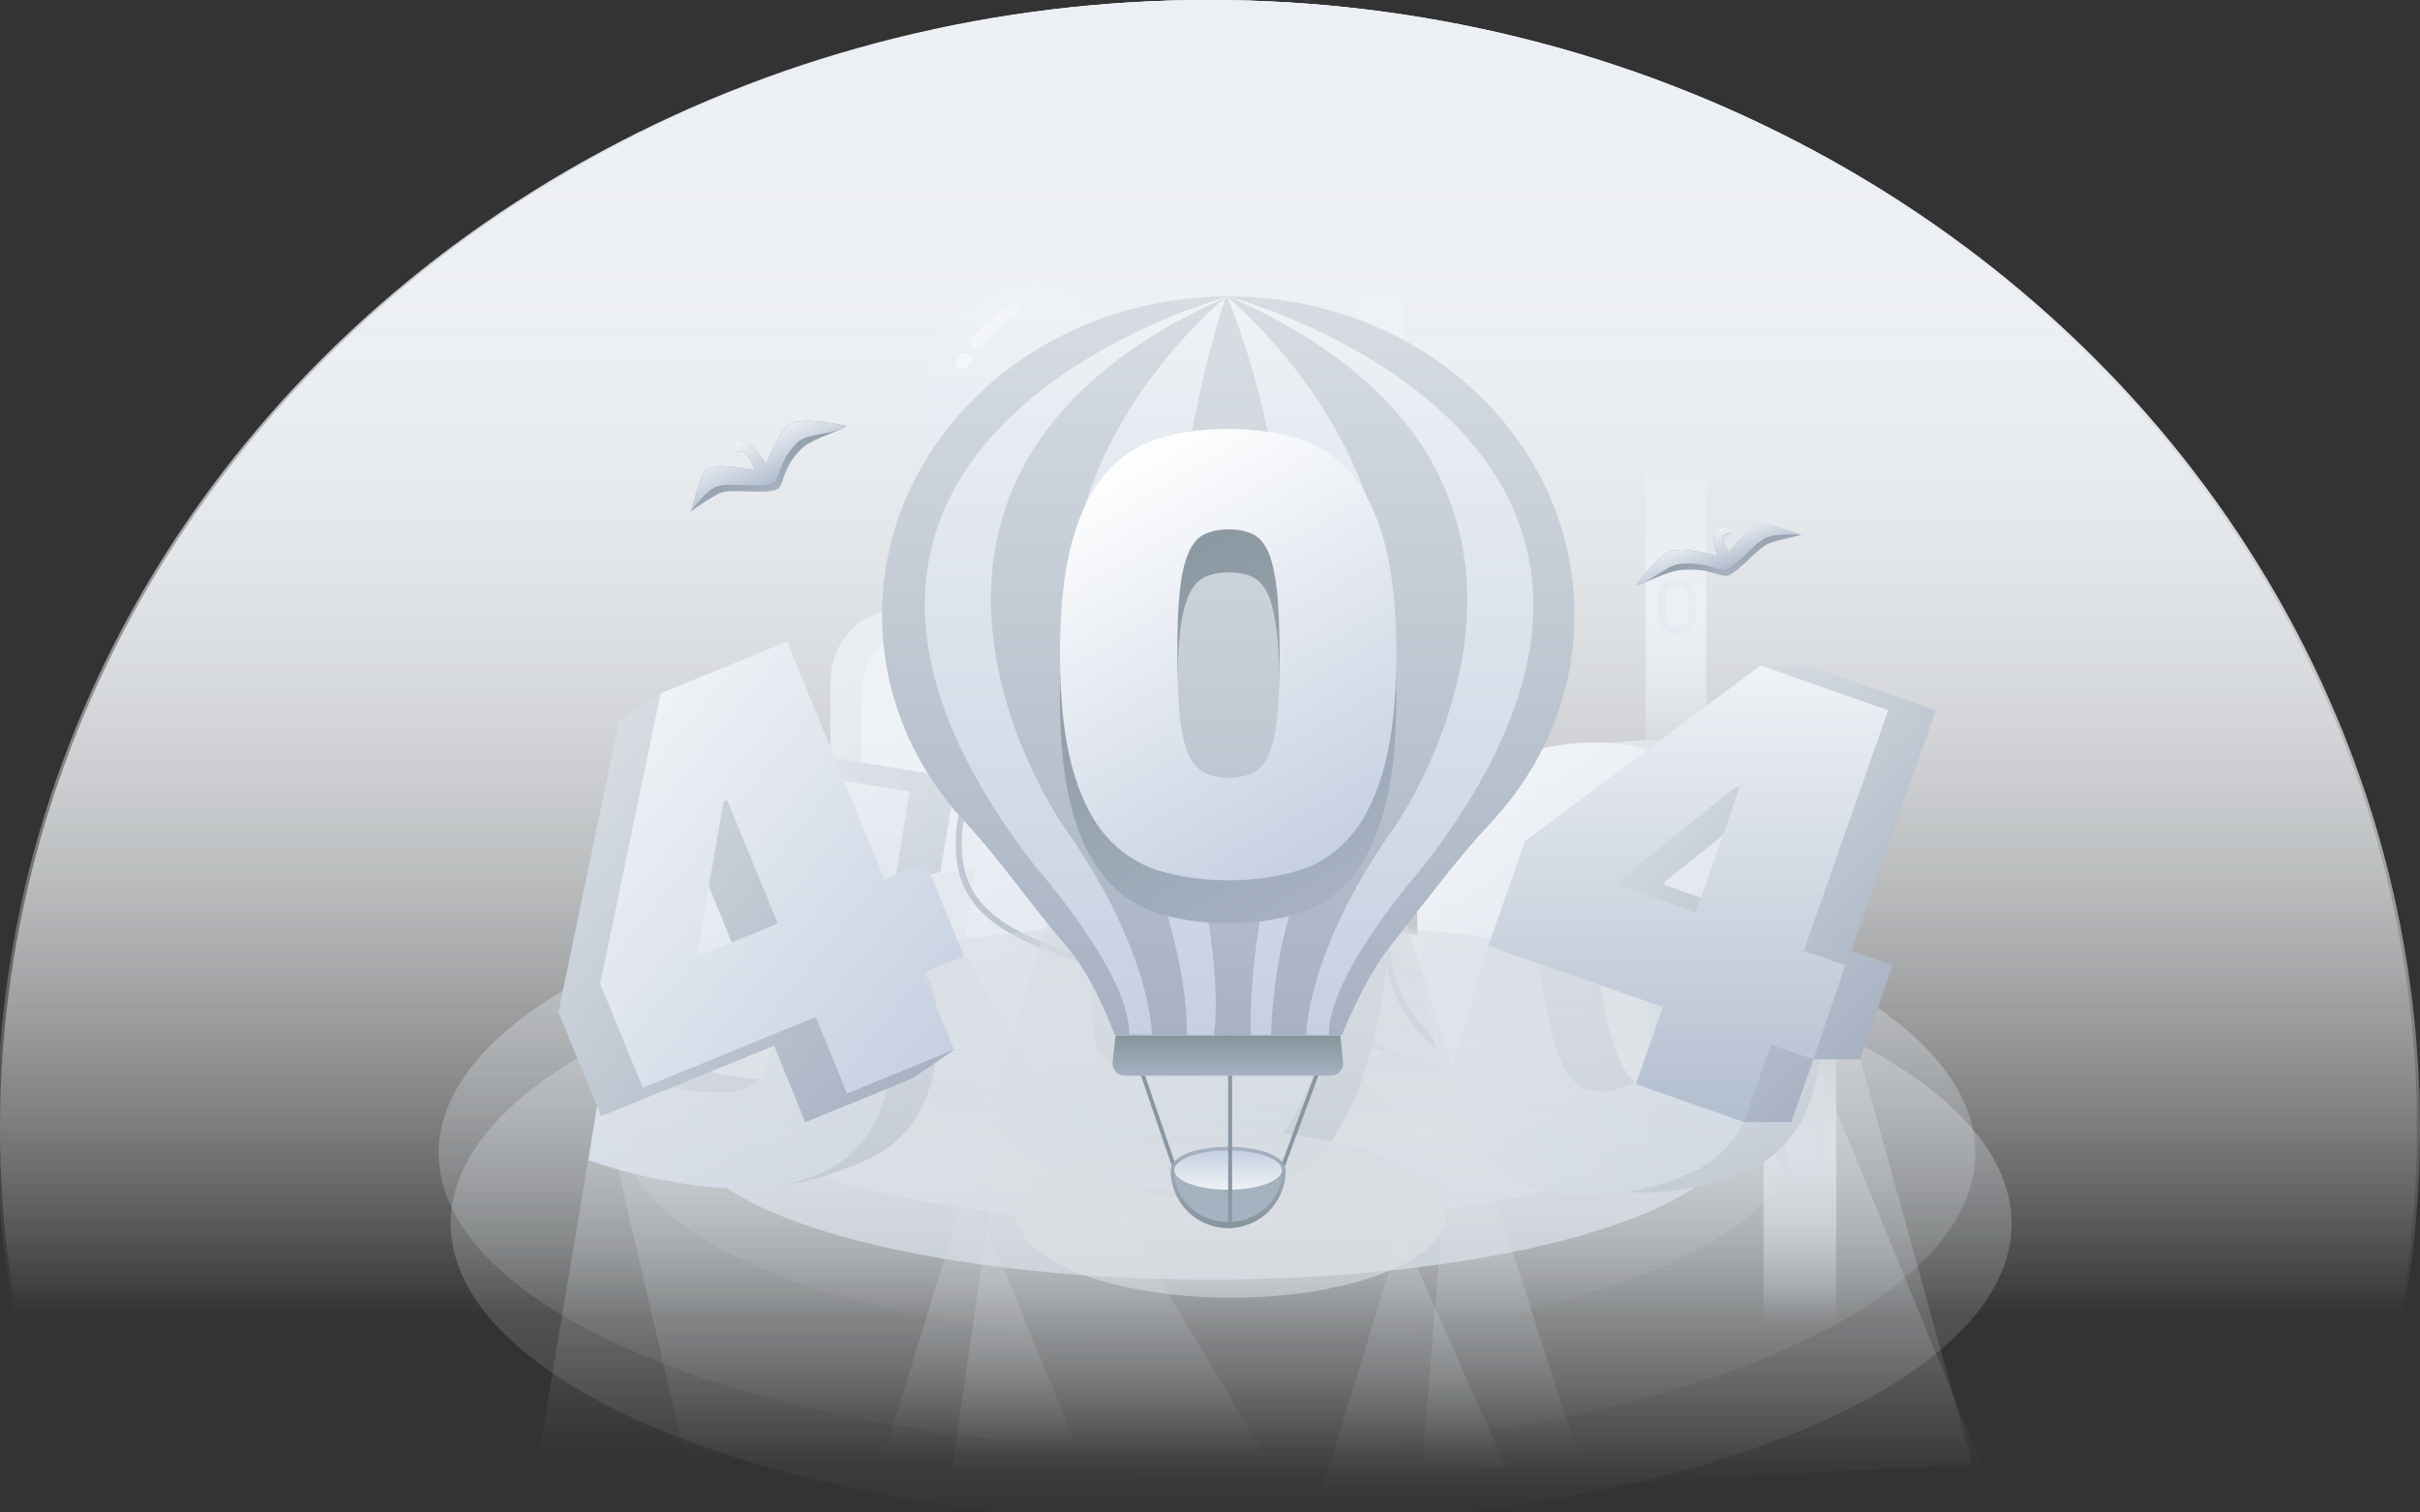 <svg width="800" height="500" xmlns="http://www.w3.org/2000/svg">
    <rect width="100%" height="100%" fill="#333333" stroke="none"/>
    <defs>
        <linearGradient gradientTransform="matrix(1,0,0,1,0,-139)" y2="139" x2="400" y1="885" x1="400"
                        gradientUnits="userSpaceOnUse" id="svg_21">
            <stop stop-color="#F8FAFC" stop-opacity="0" offset="0.417"/>
            <stop stop-color="#ECEFF4" offset="1"/>
        </linearGradient>
        <linearGradient gradientTransform="matrix(1,0,0,1,0,-139)" y2="444" x2="400" y1="583" x1="400"
                        gradientUnits="userSpaceOnUse" id="svg_20">
            <stop stop-color="#DFE2E5" stop-opacity="0" offset="0"/>
            <stop stop-color="#D7DCE2" stop-opacity="0.5" offset="1"/>
        </linearGradient>
        <linearGradient gradientTransform="matrix(1,0,0,1,0,-139)" y2="472.95" x2="400" y1="562" x1="400"
                        gradientUnits="userSpaceOnUse" id="svg_19">
            <stop stop-color="#A7B1C1" offset="0"/>
            <stop stop-color="#D7DDE2" offset="1"/>
        </linearGradient>
        <linearGradient gradientTransform="matrix(1,0,0,1,0,-139)" y2="444" x2="400" y1="544.212" x1="400"
                        gradientUnits="userSpaceOnUse" id="svg_18">
            <stop stop-color="#C6D0E0" offset="0"/>
            <stop stop-color="#FFFFFF" offset="1"/>
        </linearGradient>
        <linearGradient gradientTransform="matrix(1,0,0,1,0,-139)" y2="487.815" x2="383.24" y1="533" x1="383.24"
                        gradientUnits="userSpaceOnUse" id="svg_17">
            <stop stop-color="#CED8E0" stop-opacity="0" offset="0"/>
            <stop stop-color="#B4C0CC" offset="1"/>
        </linearGradient>
        <linearGradient gradientTransform="matrix(1,0,0,1,0,-139)" y2="313.251" x2="274.743" y1="482.532"
                        x1="444.024" gradientUnits="userSpaceOnUse" id="svg_16">
            <stop stop-color="#A7B1C1" offset="0"/>
            <stop stop-color="#D7DDE2" offset="1"/>
        </linearGradient>
        <linearGradient gradientTransform="matrix(1,0,0,1,0,-139)" y2="291.435" x2="295.898" y1="504.039"
                        x1="418.645" gradientUnits="userSpaceOnUse" id="svg_15">
            <stop stop-color="#C6D0E0" offset="0"/>
            <stop stop-color="#EFF2F6" offset="1"/>
        </linearGradient>
        <linearGradient gradientTransform="matrix(1,0,0,1,0,-139)" y2="484.688" x2="479.136" y1="513.593" x1="479.136"
                        gradientUnits="userSpaceOnUse" id="svg_14">
            <stop stop-color="#CED8E0" stop-opacity="0" offset="0"/>
            <stop stop-color="#B4C0CC" offset="1"/>
        </linearGradient>
        <linearGradient
                gradientTransform="matrix(0.999,-0.04,0.04,0.999,-106.351,20.779)"
                y2="194.844" x2="598.183" y1="349.863" x1="551.626" gradientUnits="userSpaceOnUse" id="svg_13">
            <stop stop-color="#A7B1C1" offset="0"/>
            <stop stop-color="#D7DDE2" offset="1"/>
        </linearGradient>
        <linearGradient
                gradientTransform="matrix(0.999,-0.04,0.04,0.999,-106.351,20.779)"
                y2="211.27" x2="527.781" y1="342.978" x1="603.823" gradientUnits="userSpaceOnUse" id="svg_12">
            <stop stop-color="#C6D0E0" offset="0"/>
            <stop stop-color="#EFF2F6" offset="1"/>
        </linearGradient>
        <linearGradient gradientTransform="matrix(1,0,0,1,0,-139)" y2="203" x2="456" y1="286" x1="456"
                        gradientUnits="userSpaceOnUse" id="svg_11">
            <stop stop-color="#F8FAFC" stop-opacity="0" offset="0"/>
            <stop stop-color="#D9E1ED" offset="0.5"/>
            <stop stop-color="#F8FAFC" stop-opacity="0" offset="1"/>
        </linearGradient>
        <linearGradient gradientTransform="matrix(1,0,0,1,0,-139)" y2="283" x2="554" y1="397" x1="554"
                        gradientUnits="userSpaceOnUse" id="svg_10">
            <stop stop-color="#F8FAFC" stop-opacity="0" offset="0"/>
            <stop stop-color="#D9E1ED" offset="0.5"/>
            <stop stop-color="#F8FAFC" stop-opacity="0" offset="1"/>
        </linearGradient>
        <linearGradient gradientTransform="matrix(1,0,0,1,0,-139)" y2="417" x2="212" y1="521" x1="212"
                        gradientUnits="userSpaceOnUse" id="svg_9">
            <stop stop-color="#F8FAFC" stop-opacity="0" offset="0"/>
            <stop stop-color="#D9E1ED" offset="0.5"/>
            <stop stop-color="#F8FAFC" stop-opacity="0" offset="1"/>
        </linearGradient>
        <linearGradient gradientTransform="matrix(1,0,0,1,0,-139)" y2="256" x2="356" y1="376" x1="356"
                        gradientUnits="userSpaceOnUse" id="svg_8">
            <stop stop-color="#F8FAFC" stop-opacity="0" offset="0"/>
            <stop stop-color="#D9E1ED" offset="0.5"/>
            <stop stop-color="#F8FAFC" stop-opacity="0" offset="1"/>
        </linearGradient>
        <linearGradient gradientTransform="matrix(1,0,0,1,0,-139)" y2="339.547" x2="561.07" y1="339.547"
                        x1="547.929" gradientUnits="userSpaceOnUse" id="svg_7">
            <stop stop-color="#B6C2D3" offset="0"/>
            <stop stop-color="#C6D2E0" offset="1"/>
        </linearGradient>
        <linearGradient gradientTransform="matrix(1,0,0,1,0,-139)" y2="316.659" x2="359.729" y1="316.659"
                        x1="351.088" gradientUnits="userSpaceOnUse" id="svg_6">
            <stop stop-color="#B6C2D3" offset="0"/>
            <stop stop-color="#C6D2E0" offset="1"/>
        </linearGradient>
        <linearGradient gradientTransform="matrix(1,0,0,1,0,-139)" y2="468.659" x2="220.522" y1="468.659"
                        x1="204.189" gradientUnits="userSpaceOnUse" id="svg_5">
            <stop stop-color="#B6C2D3" offset="0"/>
            <stop stop-color="#C6D2E0" offset="1"/>
        </linearGradient>
        <linearGradient gradientTransform="matrix(1,0,0,1,0,-139)" y2="430" x2="408" y1="526" x1="408"
                        gradientUnits="userSpaceOnUse" id="svg_4">
            <stop stop-color="#F8FAFC" stop-opacity="0" offset="0"/>
            <stop stop-color="#D9E1ED" offset="0.5"/>
            <stop stop-color="#F8FAFC" stop-opacity="0" offset="1"/>
        </linearGradient>
        <linearGradient gradientTransform="matrix(1,0,0,1,0,-139)" y2="455" x2="595" y1="577" x1="595"
                        gradientUnits="userSpaceOnUse" id="svg_3">
            <stop stop-color="#F8FAFC" stop-opacity="0" offset="0"/>
            <stop stop-color="#D9E1ED" offset="0.5"/>
            <stop stop-color="#F8FAFC" stop-opacity="0" offset="1"/>
        </linearGradient>
        <linearGradient gradientTransform="matrix(1,0,0,1,0,-139)" y2="517.659" x2="603.521" y1="517.659"
                        x1="587.188" gradientUnits="userSpaceOnUse" id="svg_2">
            <stop stop-color="#B6C2D3" offset="0"/>
            <stop stop-color="#C6D2E0" offset="1"/>
        </linearGradient>
        <linearGradient gradientTransform="matrix(1,0,0,1,-1,-139)" y2="139" x2="400" y1="885" x1="400"
                        gradientUnits="userSpaceOnUse" id="svg_41">
            <stop stop-color="#F8FAFC" stop-opacity="0" offset="0.417"/>
            <stop stop-color="#ECEFF4" offset="1"/>
        </linearGradient>
        <linearGradient gradientTransform="matrix(1,0,0,1,-1,-139)" y2="421.639" x2="400" y1="618.667" x1="400"
                        gradientUnits="userSpaceOnUse" id="svg_40">
            <stop stop-color="#DFE2E5" stop-opacity="0" offset="0"/>
            <stop stop-color="#D7DCE2" stop-opacity="0.5" offset="1"/>
        </linearGradient>
        <linearGradient y2="491.89" x2="472.197" y1="370.304" x1="472.197" gradientUnits="userSpaceOnUse"
                        id="svg_39">
            <stop stop-color="#A7B1C1" offset="0"/>
            <stop stop-color="#E5E9F0" offset="1"/>
        </linearGradient>
        <linearGradient gradientTransform="matrix(1,0,0,1,-1,-139)" y2="364.837" x2="468.505" y1="374.5" x1="468.505"
                        gradientUnits="userSpaceOnUse" id="svg_38">
            <stop stop-color="#A7B1C1" offset="0"/>
            <stop stop-color="#D7DDE2" offset="1"/>
        </linearGradient>
        <linearGradient gradientTransform="matrix(1,0,0,1,-1,-139)" y2="297.516" x2="468.106" y1="367.223"
                        x1="468.106" gradientUnits="userSpaceOnUse" id="svg_37">
            <stop stop-color="#C6D0E0" offset="0"/>
            <stop stop-color="#EFF2F6" offset="1"/>
        </linearGradient>
        <linearGradient gradientTransform="matrix(1,0,0,1,-1,-139)" y2="297.516" x2="483.819" y1="367.223"
                        x1="483.819" gradientUnits="userSpaceOnUse" id="svg_36">
            <stop stop-color="#B8C2D3" stop-opacity="0.5" offset="0"/>
            <stop stop-color="#D7DCE2" stop-opacity="0.3" offset="1"/>
        </linearGradient>
        <linearGradient gradientTransform="matrix(1,0,0,1,-1,-139)" y2="486.5" x2="268.5" y1="620.5" x1="268.5"
                        gradientUnits="userSpaceOnUse" id="svg_35">
            <stop stop-color="#DFE2E5" stop-opacity="0" offset="0"/>
            <stop stop-color="#D7DCE2" stop-opacity="0.5" offset="1"/>
        </linearGradient>
        <linearGradient gradientTransform="matrix(1,0,0,1,-1,-139)" y2="491.5" x2="407" y1="629.5" x1="407"
                        gradientUnits="userSpaceOnUse" id="svg_34">
            <stop stop-color="#DFE2E5" stop-opacity="0" offset="0"/>
            <stop stop-color="#D7DCE2" stop-opacity="0.5" offset="1"/>
        </linearGradient>
        <linearGradient gradientTransform="matrix(1,0,0,1,-1,-139)" y2="481.5" x2="564" y1="625.5" x1="564"
                        gradientUnits="userSpaceOnUse" id="svg_33">
            <stop stop-color="#DFE2E5" stop-opacity="0" offset="0"/>
            <stop stop-color="#D7DCE2" stop-opacity="0.5" offset="1"/>
        </linearGradient>
        <linearGradient
                gradientTransform="matrix(0.987,0.162,-0.162,0.987,298.422,-671.737)"
                y2="928.747" x2="68.849" y1="1031.68" x1="171.783" gradientUnits="userSpaceOnUse" id="svg_32">
            <stop stop-color="#A7B1C1" offset="0"/>
            <stop stop-color="#D7DDE2" offset="1"/>
        </linearGradient>
        <linearGradient
                gradientTransform="matrix(0.987,0.162,-0.162,0.987,298.422,-671.737)"
                y2="937.961" x2="59.635" y1="1037.178" x1="158.852" gradientUnits="userSpaceOnUse" id="svg_31">
            <stop stop-color="#C6D0E0" offset="0"/>
            <stop stop-color="#EFF2F6" offset="1"/>
        </linearGradient>
        <linearGradient
                gradientTransform="matrix(0.991,0.131,-0.131,0.991,233.885,-587.812)"
                y2="800.191" x2="237.861" y1="943.657" x1="320.691" gradientUnits="userSpaceOnUse" id="svg_30">
            <stop stop-color="#A7B1C1" offset="0"/>
            <stop stop-color="#D7DDE2" offset="1"/>
        </linearGradient>
        <linearGradient
                gradientTransform="matrix(0.991,0.131,-0.131,0.991,233.885,-587.812)"
                y2="798.799" x2="222.26" y1="942.264" x1="305.09" gradientUnits="userSpaceOnUse" id="svg_29">
            <stop stop-color="#C6D0E0" offset="0"/>
            <stop stop-color="#EFF2F6" offset="1"/>
        </linearGradient>
        <linearGradient gradientTransform="matrix(-1 0 0 1 7310.059 0)" y2="486.5" x2="6956.089" y1="328.07"
                        x1="6956.089" gradientUnits="userSpaceOnUse" id="svg_28">
            <stop stop-color="#A7B1C1" offset="0"/>
            <stop stop-color="#F0F2F7" offset="1"/>
        </linearGradient>
        <linearGradient gradientTransform="matrix(1,0,0,1,-362.65,-139)" y2="318.195" x2="705.918"
                        y1="330.5" x1="705.918" gradientUnits="userSpaceOnUse" id="svg_27">
            <stop stop-color="#A7B1C1" offset="0"/>
            <stop stop-color="#D7DDE2" offset="1"/>
        </linearGradient>
        <linearGradient gradientTransform="matrix(1,0,0,1,-1,-139)" y2="232.476" x2="343.76" y1="321.234"
                        x1="343.76" gradientUnits="userSpaceOnUse" id="svg_26">
            <stop stop-color="#C6D0E0" offset="0"/>
            <stop stop-color="#EFF2F6" offset="1"/>
        </linearGradient>
        <linearGradient gradientTransform="matrix(1,0,0,1,-1,-139)" y2="232.476" x2="363.767" y1="321.234"
                        x1="363.767" gradientUnits="userSpaceOnUse" id="svg_25">
            <stop stop-color="#B8C2D3" stop-opacity="0.5" offset="0"/>
            <stop stop-color="#D7DCE2" stop-opacity="0.3" offset="1"/>
        </linearGradient>
        <linearGradient
                gradientTransform="matrix(0.987,-0.161,0.161,0.987,-205.39,474.833)"
                y2="-96.749" x2="728.381" y1="31.995" x1="802.712" gradientUnits="userSpaceOnUse" id="svg_24">
            <stop stop-color="#A7B1C1" offset="0"/>
            <stop stop-color="#D7DDE2" offset="1"/>
        </linearGradient>
        <linearGradient
                gradientTransform="matrix(0.987,-0.161,0.161,0.987,-205.39,474.833)"
                y2="-98.998" x2="709.381" y1="29.746" x1="783.712" gradientUnits="userSpaceOnUse" id="svg_23">
            <stop stop-color="#C6D0E0" offset="0"/>
            <stop stop-color="#EFF2F6" offset="1"/>
        </linearGradient>
        <linearGradient gradientTransform="matrix(1,0,0,1,0,-139)" y2="139" x2="400" y1="885" x1="400"
                        gradientUnits="userSpaceOnUse" id="svg_71">
            <stop stop-color="#F8FAFC" stop-opacity="0" offset="0.417"/>
            <stop stop-color="#ECEFF4" offset="1"/>
        </linearGradient>
        <linearGradient gradientTransform="matrix(1,0,0,1,0,-139)" y2="437.5" x2="388" y1="475.5" x1="388"
                        gradientUnits="userSpaceOnUse" id="svg_70">
            <stop stop-color="#DFE2E5" stop-opacity="0" offset="0"/>
            <stop stop-color="#D7DCE2" offset="1"/>
        </linearGradient>
        <linearGradient gradientTransform="matrix(-1,0,0,1,3126,-139)" y2="437.5" x2="2701.5" y1="475.5" x1="2701.5"
                        gradientUnits="userSpaceOnUse" id="svg_69">
            <stop stop-color="#DFE2E5" stop-opacity="0" offset="0"/>
            <stop stop-color="#D7DCE2" offset="1"/>
        </linearGradient>
        <linearGradient gradientTransform="matrix(1,0,0,1,0,-139)" y2="437" x2="406.5" y1="485" x1="406.5"
                        gradientUnits="userSpaceOnUse" id="svg_68">
            <stop stop-color="#DFE2E5" stop-opacity="0" offset="0"/>
            <stop stop-color="#D7DCE2" offset="1"/>
        </linearGradient>
        <linearGradient gradientTransform="matrix(1,0,0,1,0,-139)" y2="443.435" x2="407" y1="643.565" x1="407"
                        gradientUnits="userSpaceOnUse" id="svg_67">
            <stop stop-color="#DFE2E5" stop-opacity="0" offset="0"/>
            <stop stop-color="#D7DCE2" stop-opacity="0.5" offset="1"/>
        </linearGradient>
        <linearGradient gradientTransform="matrix(1,0,0,1,0,-139)" y2="438" x2="407" y1="621" x1="407"
                        gradientUnits="userSpaceOnUse" id="svg_66">
            <stop stop-color="#DFE2E5" stop-opacity="0" offset="0"/>
            <stop stop-color="#D7DCE2" stop-opacity="0.7" offset="1"/>
        </linearGradient>
        <linearGradient gradientTransform="matrix(1,0,0,1,0,-139)" y2="455" x2="310" y1="623" x1="310"
                        gradientUnits="userSpaceOnUse" id="svg_65">
            <stop stop-color="#DFE2E5" stop-opacity="0" offset="0"/>
            <stop stop-color="#D7DCE2" stop-opacity="0.5" offset="1"/>
        </linearGradient>
        <linearGradient
                gradientTransform="matrix(0.994,-0.106,0.106,0.994,-49.78,14.233)"
                y2="273.371" x2="205.924" y1="382.464" x1="315.017" gradientUnits="userSpaceOnUse" id="svg_64">
            <stop stop-color="#A7B1C1" offset="0"/>
            <stop stop-color="#D7DDE2" offset="1"/>
        </linearGradient>
        <linearGradient
                gradientTransform="matrix(0.994,-0.106,0.106,0.994,-49.78,14.233)"
                y2="265.405" x2="220.719" y1="371.083" x1="326.397" gradientUnits="userSpaceOnUse" id="svg_63">
            <stop stop-color="#C6D0E0" offset="0"/>
            <stop stop-color="#EFF2F6" offset="1"/>
        </linearGradient>
        <linearGradient gradientTransform="matrix(1,0,0,1,0,-139)" y2="452" x2="544" y1="635" x1="544"
                        gradientUnits="userSpaceOnUse" id="svg_62">
            <stop stop-color="#DFE2E5" stop-opacity="0" offset="0"/>
            <stop stop-color="#D7DCE2" stop-opacity="0.5" offset="1"/>
        </linearGradient>
        <linearGradient gradientTransform="matrix(1,0,0,1,0,-139)" y2="387.902" x2="549.014" y1="471.511" x1="632.623"
                        gradientUnits="userSpaceOnUse" id="svg_61">
            <stop stop-color="#A7B1C1" offset="0"/>
            <stop stop-color="#D7DDE2" offset="1"/>
        </linearGradient>
        <linearGradient gradientTransform="matrix(1,0,0,1,0,-139)" y2="359" x2="558.085" y1="509.938" x1="558.085"
                        gradientUnits="userSpaceOnUse" id="svg_60">
            <stop stop-color="#B3BECE" offset="0"/>
            <stop stop-color="#EFF2F6" offset="1"/>
        </linearGradient>
        <linearGradient gradientTransform="matrix(1,0,0,1,0,-139)" y2="513" x2="407" y1="568" x1="407"
                        gradientUnits="userSpaceOnUse" id="svg_59">
            <stop stop-color="#DFE2E5" stop-opacity="0.5" offset="0"/>
            <stop stop-color="#D7DCE2" offset="1"/>
        </linearGradient>
        <linearGradient gradientTransform="matrix(1,0,0,1,0,-139)" y2="237" x2="406" y1="481.276" x1="406"
                        gradientUnits="userSpaceOnUse" id="svg_58">
            <stop stop-color="#A7B1C1" offset="0"/>
            <stop stop-color="#D7DDE2" offset="1"/>
        </linearGradient>
        <linearGradient gradientTransform="matrix(1,0,0,1,0,-139)" y2="237" x2="355.85" y1="481.055" x1="355.85"
                        gradientUnits="userSpaceOnUse" id="svg_57">
            <stop stop-color="#C6D0E0" offset="0"/>
            <stop stop-color="#EFF2F6" offset="1"/>
        </linearGradient>
        <linearGradient gradientTransform="matrix(-1,0,0,1,3238.45,-139)" y2="237.221" x2="2781.703"
                        y1="481.276" x1="2781.703" gradientUnits="userSpaceOnUse" id="svg_56">
            <stop stop-color="#C6D0E0" offset="0"/>
            <stop stop-color="#EFF2F6" offset="1"/>
        </linearGradient>
        <linearGradient gradientTransform="matrix(1,0,0,1,0,-139)" y2="237" x2="379.478" y1="481.276" x1="379.478"
                        gradientUnits="userSpaceOnUse" id="svg_55">
            <stop stop-color="#C6D0E0" offset="0"/>
            <stop stop-color="#EFF2F6" offset="1"/>
        </linearGradient>
        <linearGradient gradientTransform="matrix(1,0,0,1,0,-139)" y2="237" x2="432.146" y1="481.276" x1="432.146"
                        gradientUnits="userSpaceOnUse" id="svg_54">
            <stop stop-color="#C6D0E0" offset="0"/>
            <stop stop-color="#EFF2F6" offset="1"/>
        </linearGradient>
        <linearGradient gradientTransform="matrix(1,0,0,1,0,-139)" y2="237" x2="407.328" y1="481.276" x1="407.328"
                        gradientUnits="userSpaceOnUse" id="svg_53">
            <stop stop-color="#A7B1C1" offset="0"/>
            <stop stop-color="#BEC6D1" offset="0.349"/>
            <stop stop-color="#D0D7DD" offset="0.73"/>
            <stop stop-color="#D7DDE2" offset="1"/>
        </linearGradient>
        <linearGradient gradientTransform="matrix(1,0,0,1,0,-139)" y2="545" x2="406" y1="518.138" x1="406"
                        gradientUnits="userSpaceOnUse" id="svg_52">
            <stop stop-color="#A7B1C1" offset="0"/>
            <stop stop-color="#86949B" offset="1"/>
        </linearGradient>
        <linearGradient gradientTransform="matrix(1,0,0,1,0,-139)" y2="519.35" x2="406" y1="542.979" x1="406"
                        gradientUnits="userSpaceOnUse" id="svg_51">
            <stop stop-color="#A7B1C1" offset="0"/>
            <stop stop-color="#A4B1BA" offset="1"/>
        </linearGradient>
        <linearGradient gradientTransform="matrix(1,0,0,1,0,-139)" y2="532.283" x2="406" y1="519.35" x1="406"
                        gradientUnits="userSpaceOnUse" id="svg_50">
            <stop stop-color="#C6D0E0" offset="0"/>
            <stop stop-color="#EFF2F6" offset="1"/>
        </linearGradient>
        <linearGradient gradientTransform="matrix(1,0,0,1,0,-139)" y2="481.276" x2="406" y1="494.552" x1="406"
                        gradientUnits="userSpaceOnUse" id="svg_49">
            <stop stop-color="#A7B1C1" offset="0"/>
            <stop stop-color="#86949B" offset="1"/>
        </linearGradient>
        <linearGradient gradientTransform="matrix(1,0,0,1,0,-139)" y2="305.175" x2="368.927" y1="433.919"
                        x1="443.257" gradientUnits="userSpaceOnUse" id="svg_48">
            <stop stop-color="#A7B1C1" offset="0"/>
            <stop stop-color="#86949B" offset="1"/>
        </linearGradient>
        <linearGradient gradientTransform="matrix(1,0,0,1,0,-139)" y2="290.925" x2="368.927" y1="419.669"
                        x1="443.257" gradientUnits="userSpaceOnUse" id="svg_47">
            <stop stop-color="#C6D0E0" offset="0"/>
            <stop stop-color="#FFFFFF" offset="1"/>
        </linearGradient>
        <linearGradient
                gradientTransform="matrix(0.941,-0.338,0.338,0.941,-50.483,465.319)"
                y2="-64.095" x2="676.899" y1="-49.164" x1="676.899" gradientUnits="userSpaceOnUse" id="svg_46">
            <stop stop-color="#A7B1C1" offset="0"/>
            <stop stop-color="#86949B" offset="1"/>
        </linearGradient>
        <linearGradient
                gradientTransform="matrix(0.941,-0.338,0.338,0.941,-50.483,465.319)"
                y2="-64.512" x2="676.899" y1="-51.164" x1="676.899" gradientUnits="userSpaceOnUse" id="svg_45">
            <stop stop-color="#B3BECE" offset="0"/>
            <stop stop-color="#EFF2F6" offset="1"/>
        </linearGradient>
        <linearGradient
                gradientTransform="matrix(-0.923,0.435,0.674,1.07,2538.196,-696.049)"
                y2="-171.947" x2="2356.605" y1="-156.775" x1="2356.605" gradientUnits="userSpaceOnUse" id="svg_44">
            <stop stop-color="#A7B1C1" offset="0"/>
            <stop stop-color="#86949B" offset="1"/>
        </linearGradient>
        <linearGradient
                gradientTransform="matrix(-0.923,0.435,0.674,1.07,2538.196,-696.049)"
                y2="-172.37" x2="2356.605" y1="-158.807" x1="2356.605" gradientUnits="userSpaceOnUse" id="svg_43">
            <stop stop-color="#B3BECE" offset="0"/>
            <stop stop-color="#EFF2F6" offset="1"/>
        </linearGradient>
    </defs>
    <g>
        <title>Layer 1</title>
        <g>
            <g>
                <ellipse fill="url(#svg_21)" ry="373" rx="400" cy="373" cx="400" class="st0"/>
                <ellipse fill="url(#svg_20)" ry="69.5" rx="193.9" cy="374.5" cx="400" class="st1"/>
                <g>
                    <path fill="url(#svg_19)"
                          d="m574,372.9c0,27.7 -77.9,50.1 -174,50.1s-174,-22.4 -174,-50.1c0,-6 0,-10 0,-16.7c24.1,-19.3 98.6,-22.3 174,-22.3c76.8,0 150.9,0.2 174,20c0,11.2 0,13.4 0,19z"
                          class="st2"/>
                    <ellipse fill="url(#svg_18)" ry="50.1" rx="174" cy="355.1" cx="400" class="st3"/>
                </g>
                <g>
                    <g>
                        <polygon fill="url(#svg_17)" opacity="0.98"
                                 points="486.8,394 290,389 279.7,348.8 443.2,348.8 "
                                 class="st4"/>
                        <g>
                            <path fill="url(#svg_16)"
                                  d="m421.2,201.3l-7.7,0l0,-32.8c0,-31.9 -23.9,-57.3 -54,-57.3s-54.1,25.5 -54.1,57.4l0,32.8l-7.7,0c-13.1,0 -23.2,10.6 -23.2,24.6l0,106.4c0,13.9 10,24.6 23.2,24.6l123.5,0c13.1,0 23.2,-10.6 23.2,-24.6l0,-106.6c-0.1,-13.8 -10.1,-24.5 -23.2,-24.5l0,0zm-54.1,79.4l0,18.8c0,4.9 -3.1,8.2 -7.7,8.2s-7.7,-3.3 -7.7,-8.2l0,-18.8c-4.6,-2.4 -7.7,-8.2 -7.7,-13.9c0,-9 6.9,-16.4 15.5,-16.4c8.6,0 15.5,7.3 15.5,16.4c-0.2,5.7 -3.3,11.4 -7.9,13.9l0,0zm30.9,-79.4l-77.2,0l0,-32.8c0,-23 17,-40.9 38.6,-40.9s38.6,18 38.6,40.9c0,0.1 0,32.8 0,32.8l0,0z"
                                  class="st5"/>
                            <path fill="url(#svg_15)"
                                  d="m426.7,206.3l-7.5,0l0,-31.7c0,-30.9 -23.1,-55.4 -52.3,-55.4c-29.1,0 -52.4,24.6 -52.4,55.5l0,31.7l-7.5,0c-12.7,0 -22.4,10.2 -22.4,23.8l0,103c0,13.4 9.7,23.8 22.4,23.8l119.5,0c12.7,0 22.4,-10.2 22.4,-23.8l0,-103.1c0.1,-13.4 -9.5,-23.8 -22.2,-23.8l0,0zm-52.4,76.9l0,18.2c0,4.8 -3,7.9 -7.5,7.9c-4.5,0 -7.5,-3.2 -7.5,-7.9l0,-18.2c-4.5,-2.3 -7.5,-7.9 -7.5,-13.4c0,-8.7 6.7,-15.9 15,-15.9c8.3,0 15,7.1 15,15.9c0,5.5 -3,10.9 -7.5,13.4l0,0zm29.9,-76.9l-74.7,0l0,-31.7c0,-22.2 16.5,-39.5 37.3,-39.5c20.8,0 37.3,17.4 37.3,39.5c0.1,0.1 0.1,31.7 0.1,31.7l0,0z"
                                  class="st6"/>
                        </g>
                    </g>
                    <g>
                        <ellipse fill="url(#svg_14)" opacity="0.98" ry="14.5" rx="37.3" cy="360.1" cx="479.1"
                                 class="st7"/>
                        <g>
                            <path fill="url(#svg_13)"
                                  d="m467.4,184.1c-6.3,0.3 -9.4,3.5 -9.1,9.9l0.2,5.6l-3.9,0.2c-0.1,0 -0.2,0 -0.3,0c-5.2,0.3 -9.2,4.8 -8.9,10c0.3,5.2 4.8,9.2 10,8.9l3.9,-0.2l0.3,7.9l-13.4,0.5c-5.1,0.3 -9.1,4.6 -9,9.7c0.1,5.2 4.5,9.4 9.7,9.3l13.4,-0.5l0.4,11.1c-8.8,2.1 -17,6.8 -23.6,13.9c-17.8,19.3 -16.6,49.4 2.7,67.2c19.3,17.8 49.4,16.6 67.2,-2.7c17.8,-19.3 16.6,-49.4 -2.7,-67.2c-7.1,-6.6 -15.7,-10.5 -24.6,-12l-2.5,-62.6c-0.1,-6.3 -3.4,-9.3 -9.8,-9zm18.7,131.5c-7.1,7.7 -19.2,8.2 -26.9,1.1c-7.7,-7.1 -8.2,-19.2 -1.1,-26.9c7.1,-7.7 19.2,-8.2 26.9,-1.1c7.8,7.1 8.3,19.1 1.1,26.9z"
                                  class="st8"/>
                            <path fill="url(#svg_12)"
                                  d="m473.4,185.1c-6.3,0.3 -9.4,3.5 -9.1,9.9l0.2,5.6l-3.9,0.2c-0.1,0 -0.2,0 -0.3,0c-5.2,0.3 -9.2,4.8 -8.9,10c0.3,5.2 4.8,9.2 10,8.9l3.9,-0.2l0.3,7.9l-13.4,0.5c-5.1,0.3 -9.1,4.6 -9,9.7c0.1,5.2 4.5,9.4 9.7,9.3l13.4,-0.5l0.4,11.1c-8.8,2.1 -17,6.8 -23.6,13.9c-17.8,19.3 -16.6,49.4 2.7,67.2c19.3,17.8 49.4,16.6 67.2,-2.7c17.8,-19.3 16.6,-49.4 -2.7,-67.2c-7.1,-6.6 -15.7,-10.5 -24.6,-12l-2.5,-62.6c-0.2,-6.2 -3.5,-9.2 -9.8,-9zm18.7,131.5c-7.1,7.7 -19.2,8.2 -26.9,1.1c-7.7,-7.1 -8.2,-19.2 -1.1,-26.9c7.1,-7.7 19.2,-8.2 26.9,-1.1c7.7,7.2 8.2,19.2 1.1,26.9z"
                                  class="st9"/>
                        </g>
                    </g>
                </g>
                <rect fill="url(#svg_11)" height="83" width="16" class="st10" y="64" x="448"/>
                <rect fill="url(#svg_10)" height="114" width="20" class="st11" y="144" x="544"/>
                <rect fill="url(#svg_9)" height="104" width="24" class="st12" y="278" x="200"/>
                <rect fill="url(#svg_8)" height="120" width="24" class="st13" y="117" x="344"/>
                <g>
                    <path fill="url(#svg_7)"
                          d="m559.5,193.8c1.1,1.7 1.6,3.9 1.6,6.7s-0.5,5.1 -1.6,6.7c-1.2,1.8 -2.8,2.7 -5,2.7c-2.1,0 -3.8,-0.9 -5,-2.7c-1.1,-1.7 -1.6,-3.9 -1.6,-6.7c0,-2.9 0.5,-5.1 1.6,-6.7c1.2,-1.8 2.8,-2.7 5,-2.7c2.1,0 3.8,0.9 5,2.7zm-8.2,2.1c-0.4,1.1 -0.7,2.6 -0.7,4.6c0,2 0.2,3.5 0.7,4.6c0.6,1.6 1.7,2.5 3.2,2.5c1.5,0 2.5,-0.8 3.2,-2.5c0.4,-1.2 0.7,-2.7 0.7,-4.6c0,-2 -0.2,-3.5 -0.7,-4.6c-0.6,-1.6 -1.7,-2.5 -3.2,-2.5c-1.5,0 -2.5,0.9 -3.2,2.5z"
                          class="st14"/>
                </g>
                <g>
                    <path fill="url(#svg_6)"
                          d="m359.7,166.4l0,22.6l-3.5,0l0,-18.5c-1.4,1.3 -3.1,2.3 -5.2,2.8l0,-3.4c1,-0.3 2.1,-0.7 3.2,-1.3c1.1,-0.7 2.1,-1.5 2.8,-2.2l2.7,0z"
                          class="st15"/>
                </g>
                <g>
                    <path fill="url(#svg_5)"
                          d="m218.5,321.3c1.3,2.1 2,4.9 2,8.4s-0.7,6.3 -2,8.4c-1.5,2.2 -3.5,3.4 -6.2,3.4c-2.6,0 -4.7,-1.1 -6.2,-3.4c-1.3,-2.1 -2,-4.9 -2,-8.4c0,-3.5 0.7,-6.3 2,-8.4c1.5,-2.2 3.5,-3.4 6.2,-3.4c2.7,0 4.8,1.1 6.2,3.4zm-10.1,2.6c-0.5,1.4 -0.8,3.3 -0.8,5.8c0,2.5 0.3,4.4 0.8,5.8c0.8,2 2.1,3.1 3.9,3.1c1.9,0 3.2,-1 3.9,-3.1c0.5,-1.5 0.8,-3.4 0.8,-5.8c0,-2.4 -0.3,-4.3 -0.8,-5.8c-0.8,-2 -2.1,-3.1 -3.9,-3.1c-1.8,0 -3.1,1.1 -3.9,3.1z"
                          class="st16"/>
                </g>
                <rect fill="url(#svg_4)" height="96" width="24" class="st17" y="291" x="396"/>
                <rect fill="url(#svg_3)" height="122" width="24" class="st18" y="316" x="583"/>
                <g>
                    <g>
                        <path fill="#ADB8C9"
                              d="m411.7,327.4l0,22.6l-3.5,0l0,-18.5c-1.4,1.3 -3.1,2.3 -5.2,2.8l0,-3.4c1,-0.3 2.1,-0.7 3.2,-1.3c1.1,-0.7 2.1,-1.5 2.8,-2.2l2.7,0z"
                              class="st19"/>
                    </g>
                </g>
                <g>
                    <path fill="url(#svg_2)"
                          d="m601.5,370.3c1.3,2.1 2,4.9 2,8.4s-0.7,6.3 -2,8.4c-1.5,2.2 -3.5,3.4 -6.2,3.4c-2.6,0 -4.7,-1.1 -6.2,-3.4c-1.3,-2.1 -2,-4.9 -2,-8.4c0,-3.5 0.7,-6.3 2,-8.4c1.5,-2.2 3.5,-3.4 6.2,-3.4c2.7,0 4.8,1.1 6.2,3.4zm-10.1,2.6c-0.5,1.4 -0.8,3.3 -0.8,5.8c0,2.5 0.3,4.4 0.8,5.8c0.8,2 2.1,3.1 3.9,3.1c1.9,0 3.2,-1 3.9,-3.1c0.5,-1.5 0.8,-3.4 0.8,-5.8c0,-2.4 -0.3,-4.3 -0.8,-5.8c-0.8,-2 -2.1,-3.1 -3.9,-3.1c-1.8,0 -3.1,1.1 -3.9,3.1z"
                          class="st20"/>
                </g>
            </g>
        </g>
        <g>
            <g>
                <ellipse fill="url(#svg_41)" ry="373" rx="400" cy="373" cx="399" class="st0"/>
                <ellipse fill="url(#svg_40)" ry="98.5" rx="254" cy="381.2" cx="399" class="st1"/>
                <g>
                    <path stroke-miterlimit="10" stroke-width="2" stroke="url(#svg_39)" fill="none"
                          d="m467.1,231.8c0,0 13.3,25.1 -3.1,56.7c-13,25 -2,52 20.5,63.5" class="st2"/>
                    <path fill="url(#svg_38)"
                          d="m465.8,226c0,0 0.5,1.4 -0.8,2.8c-0.8,0.9 -3.1,1.5 -4.2,2.6c-1.6,1.6 0.5,3.1 2.1,3.7c1.6,0.5 9.4,1 11.5,-1s-7.3,-3.7 -6,-8.1l-2.6,0z"
                          class="st3"/>
                    <g>
                        <ellipse fill="url(#svg_37)" ry="34.9" rx="31.4" cy="193.4" cx="467.1" class="st4"/>
                        <path fill="url(#svg_36)"
                              d="m498.5,193.4c0,19.2 -14.1,34.9 -31.4,34.9c13.1,-5.7 22,-14.1 24.1,-30.9c2.4,-19.1 -7.9,-36.2 -24.1,-38.8c17.4,-0.1 31.4,15.5 31.4,34.8z"
                              class="st5"/>
                        <path fill="#FFFFFF"
                              d="m451.6,175.5c-0.4,0 -0.7,-0.1 -1.1,-0.3c-0.8,-0.5 -1,-1.5 -0.5,-2.2c4.4,-5.3 9.2,-8.4 9.4,-8.5c0.8,-0.5 2,-0.4 2.6,0.3c0.6,0.7 0.4,1.7 -0.4,2.2c-0.1,0.1 -4.6,2.9 -8.6,7.8c-0.3,0.5 -0.9,0.7 -1.4,0.7zm-3.7,5.4c-0.3,0 -0.6,-0.1 -0.8,-0.2c-0.9,-0.4 -1.3,-1.3 -0.8,-2.1l0.5,-0.9c0.5,-0.8 1.6,-1.1 2.5,-0.7c0.9,0.4 1.3,1.3 0.8,2.1l-0.5,0.9c-0.4,0.5 -1,0.9 -1.7,0.9z"
                              class="st6"/>
                    </g>
                </g>
                <polygon fill="url(#svg_35)" points="357,480.5 178,481.5 199,356.1 250,369.5 302,347.5 "
                         class="st7"/>
                <polygon fill="url(#svg_34)" points="498,485.5 314,490.5 334,353.5 380,372.5 439,352.5 " class="st8"/>
                <polygon fill="url(#svg_33)" points="656,486.5 470,486.5 481,352.5 537.6,371.5 597,342.5 "
                         class="st9"/>
                <g>
                    <g>
                        <path fill="url(#svg_32)"
                              d="m238.6,391.4c-6.3,-1 -11.7,-2.1 -16.3,-3.3c-4.6,-1.2 -9.3,-2.6 -14.1,-4.3l-8.6,-31.5l15.3,-4.5c2.3,0.9 4.4,1.7 6.4,2.5c2,0.7 3.9,1.4 5.9,2.1c2,0.7 4.1,1.2 6.3,1.7c2.2,0.5 4.8,1 7.8,1.5c3.5,0.6 6.9,0.9 10.1,1.1c3.2,0.1 6.1,-0.2 8.6,-0.9c2.5,-0.7 4.7,-2 6.4,-3.7c1.7,-1.7 2.8,-4.2 3.3,-7.3c1,-6 -0.4,-10.3 -4.1,-12.9c-3.8,-2.6 -9.6,-4.5 -17.4,-5.8c-4.7,-0.8 -9.9,-1.3 -15.5,-1.6c-5.6,-0.3 -10.8,-0.5 -15.5,-0.4l8,-74.8l15.3,-4.5l75.5,12.4l-5.1,31l-15.3,4.5l-30.1,-12l-6.8,20.3c2.4,-0.1 4.7,-0.1 6.8,0c2.1,0.1 4.4,0.4 7,0.9c14.8,2.4 25.2,7.8 31.2,16c6,8.2 7.8,19.4 5.5,33.6c-2.5,15.3 -9.8,25.8 -21.7,31.5c-12,5.6 -29.4,11.7 -48.9,8.4z"
                              class="st10"/>
                    </g>
                    <g>
                        <path fill="url(#svg_31)"
                              d="m224.9,391.1c-6.3,-1 -11.7,-2.1 -16.3,-3.3c-4.6,-1.2 -9.3,-2.6 -14.1,-4.3l5.1,-31.2c2.3,0.9 4.4,1.7 6.4,2.5c2,0.7 3.9,1.4 5.9,2.1c2,0.7 4.1,1.2 6.3,1.7c2.2,0.5 4.8,1 7.8,1.5c3.5,0.6 6.9,0.9 10.1,1.1c3.2,0.1 6.1,-0.2 8.6,-0.9c2.5,-0.7 4.7,-2 6.4,-3.7c1.7,-1.7 2.8,-4.2 3.3,-7.3c1,-6 -0.4,-10.3 -4.1,-12.9c-3.8,-2.6 -9.6,-4.5 -17.4,-5.8c-4.7,-0.8 -9.9,-1.3 -15.5,-1.6c-5.6,-0.3 -10.8,-0.5 -15.5,-0.4l23.3,-79.3l75.5,12.4l-5.1,31l-45.4,-7.5l-6.8,20.3c2.4,-0.1 4.7,-0.1 6.8,0c2.1,0.1 4.4,0.4 7,0.9c14.8,2.4 25.2,7.8 31.2,16c6,8.2 7.8,19.4 5.5,33.6c-2.5,15.3 -9.8,25.8 -21.7,31.5c-12,5.6 -27.8,6.9 -47.3,3.6z"
                              class="st11"/>
                    </g>
                </g>
                <g>
                    <g>
                        <path fill="url(#svg_30)"
                              d="m386.1,395.6c-9.4,-1.2 -17.7,-3.6 -25.1,-6.9c-7.3,-3.4 -13.2,-8.6 -17.7,-15.5c-4.5,-6.9 -7.5,-15.9 -8.9,-27c-1.4,-11.1 -1.1,-24.9 1.1,-41.3c2.2,-16.5 5.4,-29.9 9.6,-40.1c4.2,-10.3 9.4,-18.1 15.6,-23.6c6.1,-5.5 13.2,-8.9 21.1,-10.3c7.9,-1.4 16.6,-1.5 26,-0.2c9.4,1.2 17.8,3.6 25.1,6.9c7.3,3.4 13.2,8.5 17.6,15.4c4.4,6.9 7.4,15.8 8.8,26.8c1.4,11 1.1,24.7 -1.1,41.2c-2.2,16.5 -5.4,29.9 -9.6,40.2c-4.3,10.3 -9.4,18.3 -15.5,23.8c-6.1,5.5 -13.1,9 -21,10.4c-7.9,1.4 -16.6,1.4 -26,0.2zm4.9,-37.4c3.7,0.5 6.8,0.3 9.4,-0.6c2.5,-0.9 4.7,-2.9 6.6,-6.1c1.8,-3.1 3.4,-7.6 4.8,-13.4c1.4,-5.8 2.7,-13.3 3.9,-22.5c1.2,-9.2 1.9,-16.9 2.1,-22.9c0.2,-6 -0.2,-10.8 -1.2,-14.4c-0.9,-3.6 -2.5,-6.1 -4.7,-7.7c-2.2,-1.5 -5.2,-2.6 -8.9,-3.1c-3.5,-0.5 -6.6,-0.2 -9.1,0.7c-2.6,0.9 -4.8,3 -6.7,6.2c-1.9,3.2 -3.6,7.7 -5,13.6c-1.4,5.9 -2.7,13.4 -3.9,22.6c-1.2,9.2 -1.9,16.8 -2.1,22.8c-0.2,5.9 0.3,10.7 1.3,14.2c1,3.5 2.7,6 4.9,7.6c2.2,1.5 5.1,2.5 8.6,3z"
                              class="st12"/>
                    </g>
                    <g>
                        <path fill="url(#svg_29)"
                              d="m370.8,392.2c-9.4,-1.2 -17.7,-3.6 -25.1,-6.9c-7.3,-3.4 -13.2,-8.6 -17.7,-15.5c-4.5,-6.9 -7.5,-15.9 -8.9,-27c-1.4,-11.1 -1.1,-24.9 1.1,-41.3c2.2,-16.5 5.4,-29.9 9.6,-40.1c4.2,-10.3 9.4,-18.1 15.6,-23.6c6.1,-5.5 13.2,-8.9 21.1,-10.3c7.9,-1.4 16.6,-1.5 26,-0.2c9.4,1.2 17.8,3.6 25.1,6.9c7.3,3.4 13.2,8.5 17.6,15.4c4.4,6.9 7.4,15.8 8.8,26.8c1.4,11 1.1,24.7 -1.1,41.2c-2.2,16.5 -5.4,29.9 -9.6,40.2c-4.3,10.3 -9.4,18.3 -15.5,23.8c-6.1,5.5 -13.1,9 -21,10.4c-7.9,1.3 -16.6,1.4 -26,0.2zm4.9,-37.5c3.7,0.5 6.8,0.3 9.4,-0.6c2.5,-0.9 4.7,-2.9 6.6,-6.1c1.8,-3.1 3.4,-7.6 4.8,-13.4c1.4,-5.8 2.7,-13.3 3.9,-22.5c1.2,-9.2 1.9,-16.9 2.1,-22.9c0.2,-6 -0.2,-10.8 -1.2,-14.4c-0.9,-3.6 -2.5,-6.1 -4.7,-7.7c-2.2,-1.5 -5.2,-2.6 -8.9,-3.1c-3.5,-0.5 -6.6,-0.2 -9.1,0.7c-2.6,0.9 -4.8,3 -6.7,6.2c-1.9,3.2 -3.6,7.7 -5,13.6c-1.4,5.9 -2.7,13.4 -3.9,22.6c-1.2,9.2 -1.9,16.8 -2.1,22.8c-0.2,5.9 0.3,10.7 1.3,14.2c1,3.5 2.7,6 4.9,7.6c2.2,1.6 5.1,2.6 8.6,3z"
                              class="st13"/>
                    </g>
                </g>
                <g>
                    <path stroke-miterlimit="10" stroke-width="2" stroke="url(#svg_28)" fill="none"
                          d="m343,189.8c7.9,8.4 18.3,23.5 10.3,39.8c-6.3,12.9 -38,17.4 -36.3,51.9c2,42 72,28 72,66"
                          class="st14"/>
                    <path fill="url(#svg_27)"
                          d="m341.1,179.3c0,0 0.7,1.7 -1,3.6c-1,1.1 -4,2 -5.3,3.3c-2,2 0.7,4 2.7,4.7s12,1.3 14.7,-1.3c2.7,-2.7 -9.3,-4.7 -7.6,-10.4l-3.5,0.1z"
                          class="st15"/>
                    <g>
                        <ellipse fill="url(#svg_26)" ry="44.4" rx="40" cy="137.9" cx="342.8" class="st16"/>
                        <path fill="url(#svg_25)"
                              d="m382.8,137.9c0,24.5 -17.9,44.4 -40,44.4c16.7,-7.3 28,-18 30.7,-39.3c3,-24.4 -10,-46.1 -30.7,-49.4c22.1,-0.1 40,19.7 40,44.3z"
                              class="st17"/>
                        <path fill="#FFFFFF"
                              d="m323,115.1c-0.5,0 -0.9,-0.1 -1.3,-0.4c-1.1,-0.6 -1.3,-1.9 -0.6,-2.8c5.6,-6.8 11.7,-10.7 12,-10.8c1,-0.7 2.5,-0.5 3.3,0.4c0.8,0.9 0.5,2.1 -0.5,2.8c-0.1,0.1 -5.8,3.7 -10.9,9.9c-0.6,0.6 -1.3,0.9 -2,0.9zm-4.7,6.8c-0.4,0 -0.7,-0.1 -1.1,-0.2c-1.2,-0.5 -1.6,-1.7 -1,-2.7l0.7,-1.1c0.6,-1 2,-1.4 3.2,-0.9c1.2,0.5 1.6,1.7 1,2.7l-0.7,1.1c-0.4,0.7 -1.2,1.1 -2.1,1.1z"
                              class="st6"/>
                    </g>
                </g>
                <g>
                    <g>
                        <path fill="url(#svg_24)"
                              d="m557,393.1c-8.4,1.4 -16.2,1.5 -23.3,0.5c-7.2,-1 -13.6,-3.9 -19.2,-8.7c-5.7,-4.8 -10.5,-11.8 -14.6,-20.9c-4.1,-9.1 -7.4,-21.1 -9.8,-35.8c-2.4,-14.7 -3.1,-27 -2.1,-37c1,-9.9 3.4,-18 7.3,-24.3c3.8,-6.3 9,-11 15.5,-14.3c6.5,-3.2 13.9,-5.6 22.3,-6.9c8.4,-1.4 16.2,-1.5 23.3,-0.5c7.2,1 13.5,3.9 19.1,8.6c5.6,4.7 10.4,11.6 14.5,20.7c4.1,9.1 7.3,21 9.8,35.7c2.4,14.7 3.1,27.1 2.1,37.1c-1,10 -3.4,18.1 -7.1,24.5c-3.8,6.3 -8.9,11.1 -15.3,14.4c-6.7,3.3 -14.1,5.6 -22.5,6.9zm-5.5,-33.4c3.3,-0.5 5.9,-1.5 7.9,-3c2,-1.4 3.3,-3.8 4.1,-6.9c0.8,-3.2 1,-7.4 0.7,-12.7c-0.3,-5.3 -1.1,-12.1 -2.5,-20.4c-1.3,-8.3 -2.7,-15 -4.1,-20.2c-1.4,-5.2 -3,-9.2 -4.7,-12c-1.7,-2.8 -3.8,-4.6 -6.1,-5.4c-2.3,-0.8 -5.1,-0.9 -8.4,-0.3c-3.2,0.5 -5.7,1.5 -7.7,2.9c-2,1.5 -3.3,3.8 -4.1,7c-0.8,3.2 -1.1,7.6 -0.7,12.9c0.3,5.4 1.1,12.2 2.5,20.5c1.3,8.3 2.7,15 4.1,20.1c1.4,5.1 3,9.1 4.8,11.8c1.8,2.7 3.8,4.5 6.2,5.2c2.1,0.9 4.9,1 8,0.5z"
                              class="st18"/>
                    </g>
                    <g>
                        <path fill="url(#svg_23)"
                              d="m537.9,394c-8.4,1.4 -16.2,1.5 -23.3,0.5c-7.2,-1 -13.6,-3.9 -19.2,-8.7s-10.5,-11.8 -14.6,-20.9c-4.1,-9.1 -7.4,-21.1 -9.8,-35.8c-2.4,-14.7 -3.1,-27 -2.1,-37c1,-9.9 3.4,-18 7.3,-24.3c3.8,-6.3 9,-11 15.5,-14.3c6.5,-3.2 13.9,-5.6 22.3,-6.9c8.4,-1.4 16.2,-1.5 23.3,-0.5c7.2,1 13.5,3.9 19.1,8.6c5.6,4.7 10.4,11.6 14.5,20.7c4.1,9.1 7.3,21 9.8,35.7c2.4,14.7 3.1,27.1 2.1,37.1c-1,10 -3.4,18.1 -7.1,24.5c-3.8,6.3 -8.9,11.1 -15.3,14.4c-6.7,3.2 -14.1,5.5 -22.5,6.9zm-5.5,-33.5c3.3,-0.5 5.9,-1.5 7.9,-3c2,-1.4 3.3,-3.8 4.1,-6.9c0.8,-3.2 1,-7.4 0.7,-12.7c-0.3,-5.3 -1.1,-12.1 -2.5,-20.4s-2.7,-15 -4.1,-20.2c-1.4,-5.2 -3,-9.2 -4.7,-12c-1.7,-2.8 -3.8,-4.6 -6.1,-5.4c-2.3,-0.8 -5.1,-0.9 -8.4,-0.3c-3.2,0.5 -5.7,1.5 -7.7,2.9c-2,1.5 -3.3,3.8 -4.1,7c-0.8,3.2 -1.1,7.6 -0.7,12.9c0.3,5.4 1.1,12.2 2.5,20.5c1.3,8.3 2.7,15 4.1,20.1c1.4,5.1 3,9.1 4.8,11.8c1.8,2.7 3.8,4.5 6.2,5.2c2.1,0.9 4.8,1.1 8,0.5z"
                              class="st19"/>
                    </g>
                </g>
            </g>
        </g>
        <g>
            <g>
                <ellipse fill="url(#svg_71)" ry="373" rx="400" cy="373" cx="400" class="st0"/>
                <line fill="url(#svg_70)" y2="336.5" x2="394.5" y1="298.5" x1="381.5" class="st1"/>
                <line fill="url(#svg_69)" y2="336.5" x2="417.5" y1="298.5" x1="431.5" class="st2"/>
                <line fill="url(#svg_68)" y2="346" x2="406.5" y1="298" x1="406.5" class="st3"/>
                <ellipse fill="url(#svg_67)" ry="100.1" rx="258" cy="404.5" cx="407" class="st4"/>
                <polygon fill="url(#svg_66)" points="522,482 292,482 348,299 463,299 " class="st5"/>
                <polygon fill="url(#svg_65)" points="420,484 227,484 200,368 319,316 " class="st6"/>
                <g>
                    <g>
                        <path fill="url(#svg_64)"
                              d="m304.9,325.6l-13.6,5.6l24.2,15.8l-13.9,9.5l-35.4,14.5l-10.3,-25.3l-57.2,23.3l-14.1,-34.4l20,-96l13.9,-9.5l27.9,-7.6l32.2,78.7l13.6,-5.6l12.7,31zm-61.7,-10.9l-16.7,-40.8l-1.2,0.5l-8.7,49.8l0.5,1.2l26.1,-10.7z"
                              class="st7"/>
                    </g>
                    <g>
                        <path fill="url(#svg_63)"
                              d="m318.7,316.1l-13.6,5.6l10.3,25.3l-35.4,14.5l-10.3,-25.3l-57.2,23.4l-14.1,-34.4l20,-96l41.8,-17.1l32.2,78.7l13.6,-5.6l12.7,30.9zm-61.6,-10.8l-16.7,-40.8l-1.2,0.5l-8.7,49.8l0.5,1.2l26.1,-10.7z"
                              class="st8"/>
                    </g>
                </g>
                <g>
                    <polygon fill="url(#svg_62)" points="652,484 436,496 492,313 613,343 " class="st9"/>
                    <g>
                        <g>
                            <path fill="url(#svg_61)"
                                  d="m614.9,350.2l-15.4,0l-7.3,20.7l-15.8,0l-19.9,-12.5l8.9,-25.5l-57.7,-20.2l12.2,-34.7l62,-58l15.8,0l42.2,14.8l-27.9,79.5l13.7,4.8l-10.8,31.1zm-38.5,-48.5l14.4,-41.2l-1.2,-0.4l-39.1,31.2l-0.4,1.2l26.3,9.2z"
                                  class="st10"/>
                        </g>
                        <g>
                            <path fill="url(#svg_60)"
                                  d="m599.5,350.2l-14.1,-4.8l-8.9,25.5l-35.7,-12.5l8.9,-25.5l-57.7,-20.2l12.2,-34.7l77.8,-58l42.2,14.8l-27.9,79.5l13.7,4.8l-10.5,31.1zm-38.9,-48.5l14.4,-41.2l-1.2,-0.4l-39.1,31.2l-0.4,1.2l26.3,9.2z"
                                  class="st11"/>
                        </g>
                    </g>
                </g>
                <ellipse fill="url(#svg_59)" ry="27.5" rx="70.9" cy="401.5" cx="407" class="st12"/>
                <g>
                    <g>
                        <path fill="url(#svg_58)"
                              d="m520.5,203.3c0,26.2 -10.4,50.2 -27.7,68.7c-10.8,11.5 -22.4,27.1 -33.3,40.9c-8.9,11.3 -15.9,29.3 -15.9,29.3l-75.1,0c0,0 -6.5,-18.5 -15.9,-29.3c-10.7,-12.3 -22.6,-29.4 -33.5,-41.1c-17.2,-18.4 -27.5,-42.4 -27.5,-68.5c0,-58.2 51.2,-105.3 114.5,-105.3s114.4,47.2 114.4,105.3z"
                              class="st13"/>
                        <path fill="url(#svg_57)"
                              d="m406,98c0,0 -173.9,46.5 -63.7,188.5c0,0 31.4,35.4 31,55.5l7.5,0c0,0 0,-27.7 -29.2,-68.8c0,0 -81,-115.5 54.4,-175.2z"
                              class="st14"/>
                        <path fill="url(#svg_56)"
                              d="m406.6,98.2c0,0 173.9,46.5 63.7,188.5c0,0 -31.4,35.4 -31,55.5l-7.5,0c0,0 0,-27.7 29.2,-68.8c0,0.1 81,-115.4 -54.4,-175.2z"
                              class="st15"/>
                        <g>
                            <path fill="url(#svg_55)"
                                  d="m368.5,260c17.3,33.2 23.9,62.4 23.9,82.3c0,0 4.1,0 9.3,0c4,-31.9 -13.3,-78.2 -13.3,-136.7s17.2,-107.6 17.2,-107.6s-86.3,67.7 -37.1,162z"
                                  class="st16"/>
                            <path fill="url(#svg_54)"
                                  d="m405.6,98c0,0 19,42.4 21.2,107.5c1.9,54.4 -14.6,98.2 -13.3,136.7c2.6,0 4.9,0 6.6,0c1.3,-21.2 3.2,-42.8 25.2,-86.3c45.3,-88.9 -39.7,-157.9 -39.7,-157.9z"
                                  class="st17"/>
                        </g>
                        <path fill="url(#svg_53)"
                              d="m426.5,205.5c-2.2,-65.2 -21.2,-107.5 -21.2,-107.5s-17.3,49 -17.3,107.5s17.3,104.9 13.3,136.7c3.8,0 8.1,0 11.9,0c-1.3,-38.4 15.2,-82.3 13.3,-136.7z"
                              class="st18"/>
                    </g>
                    <g>
                        <rect fill="#8996A3" height="53.3" width="1.3" class="st19"
                              transform="matrix(0.946 -0.324 0.324 0.946 -143.592 150.986)" y="348.988"
                              x="426.391"/>
                        <rect fill="#8996A3" height="1.3" width="53.8" class="st19"
                              transform="matrix(0.346 -0.938 0.938 0.346 -194.247 735.667)" y="458.403"
                              x="534.118"/>
                        <g>
                            <path fill="url(#svg_52)" d="m425,387c0,10.5 -8.5,19 -19,19s-19,-8.5 -19,-19s38,-10.5 38,0z"
                                  class="st20"/>
                            <path fill="url(#svg_51)"
                                  d="m423.8,387.3c0,9.2 -8,16.7 -17.8,16.7s-17.8,-7.5 -17.8,-16.7s35.6,-9.3 35.6,0z"
                                  class="st21"/>
                            <ellipse fill="url(#svg_50)" ry="6.5" rx="17.8" cy="386.8" cx="406" class="st22"/>
                        </g>
                        <rect fill="#8996A3" height="63.7" width="1.3" class="st19" y="342.3" x="406"/>
                    </g>
                    <path fill="url(#svg_49)"
                          d="m368.8,342.3l74.3,0l0.9,8.9c0.2,2.3 -1.6,4.4 -4,4.4l-68.2,0c-2.4,0 -4.2,-2 -4,-4.4l1,-8.9z"
                          class="st23"/>
                </g>
                <g>
                    <g>
                        <path fill="url(#svg_48)"
                              d="m406.1,305.2c-8.5,0 -16.2,-1.1 -23.1,-3.2c-6.9,-2.2 -12.8,-6.1 -17.6,-11.7c-4.8,-5.6 -8.5,-13.3 -11.1,-23c-2.6,-9.7 -3.9,-22 -3.9,-36.9c0,-14.9 1.3,-27.2 3.9,-36.8c2.6,-9.6 6.3,-17.2 11.1,-22.8c4.8,-5.6 10.7,-9.4 17.6,-11.6c6.9,-2.2 14.6,-3.2 23.1,-3.2c8.5,0 16.2,1.1 23.1,3.2c6.9,2.2 12.7,6 17.5,11.6c4.7,5.6 8.4,13.2 11,22.8c2.6,9.6 3.9,21.9 3.9,36.8c0,14.9 -1.3,27.2 -3.9,36.9c-2.6,9.7 -6.2,17.4 -11,23c-4.7,5.6 -10.6,9.6 -17.5,11.7c-6.9,2.1 -14.6,3.2 -23.1,3.2zm0,-33.9c3.3,0 6.1,-0.6 8.3,-1.7c2.2,-1.1 3.9,-3.2 5.1,-6.2c1.3,-3 2.2,-7.1 2.7,-12.4c0.6,-5.3 0.8,-12.1 0.8,-20.5s-0.3,-15.2 -0.8,-20.6c-0.6,-5.4 -1.5,-9.6 -2.7,-12.7c-1.3,-3.1 -3,-5.2 -5.1,-6.3c-2.2,-1.1 -4.9,-1.7 -8.3,-1.7c-3.2,0 -5.9,0.6 -8.1,1.7c-2.2,1.1 -3.9,3.2 -5.2,6.3c-1.3,3.1 -2.3,7.3 -2.8,12.7c-0.6,5.4 -0.8,12.2 -0.8,20.6s0.3,15.2 0.8,20.5c0.6,5.3 1.5,9.4 2.8,12.4c1.3,3 3.1,5.1 5.2,6.2c2.2,1.2 4.9,1.7 8.1,1.7z"
                              class="st24"/>
                    </g>
                    <g>
                        <path fill="url(#svg_47)"
                              d="m406.1,291c-8.5,0 -16.2,-1.1 -23.1,-3.2c-6.9,-2.2 -12.8,-6.1 -17.6,-11.7c-4.8,-5.6 -8.5,-13.3 -11.1,-23c-2.6,-9.7 -3.9,-22 -3.9,-36.9c0,-14.9 1.3,-27.2 3.9,-36.8c2.6,-9.6 6.3,-17.2 11.1,-22.8c4.8,-5.6 10.7,-9.4 17.6,-11.6c6.9,-2.2 14.6,-3.2 23.1,-3.2c8.5,0 16.2,1.1 23.1,3.2c6.9,2.2 12.7,6 17.5,11.6c4.7,5.6 8.4,13.2 11,22.8c2.6,9.6 3.9,21.9 3.9,36.8c0,14.9 -1.3,27.2 -3.9,36.9c-2.6,9.7 -6.2,17.4 -11,23c-4.7,5.6 -10.6,9.6 -17.5,11.7c-6.9,2.1 -14.6,3.2 -23.1,3.2zm0,-33.9c3.3,0 6.1,-0.6 8.3,-1.7c2.2,-1.1 3.9,-3.2 5.1,-6.2c1.3,-3 2.2,-7.1 2.7,-12.4c0.6,-5.3 0.8,-12.1 0.8,-20.5s-0.3,-15.2 -0.8,-20.6c-0.6,-5.4 -1.5,-9.6 -2.7,-12.7c-1.3,-3.1 -3,-5.2 -5.1,-6.3c-2.2,-1.1 -4.9,-1.7 -8.3,-1.7c-3.2,0 -5.9,0.6 -8.1,1.7c-2.2,1.1 -3.9,3.2 -5.2,6.3c-1.3,3.1 -2.3,7.3 -2.8,12.7c-0.6,5.4 -0.8,12.2 -0.8,20.6s0.3,15.2 0.8,20.5c0.6,5.3 1.5,9.4 2.8,12.4c1.3,3 3.1,5.1 5.2,6.2c2.2,1.1 4.9,1.7 8.1,1.7z"
                              class="st25"/>
                    </g>
                </g>
                <g>
                    <path fill="url(#svg_46)"
                          d="m540.9,193.5c0,0 6.9,-10.1 11.8,-11.4c4.9,-1.4 15.1,1.8 15.1,1.8s-1.8,-5.1 -1,-6.8c0,0 1.6,-2.9 3.7,-1.7c1.4,0.8 1.9,1.2 1.9,1.2s-1.7,-0.8 -2.6,0.9c-0.8,1.7 1.8,5.1 1.8,5.1s7.9,-10.1 10.9,-9.7s13,4 13,4s-6.7,1.3 -10.6,2.7c-3.8,1.4 -9.7,9.2 -13.5,10.6c-2.6,0.9 -5.9,-2.5 -15.1,-1.8c-4.2,0.2 -9,2.8 -15.4,5.1z"
                          class="st26"/>
                    <path fill="url(#svg_45)"
                          d="m540.9,193.5c0,0 6.9,-10.1 11.8,-11.4c4.9,-1.4 15.1,1.8 15.1,1.8s-1.8,-5.1 -1,-6.8c0,0 1.2,-2.9 3.5,-2.5s2.1,1.9 2.1,1.9s-1.7,-0.8 -2.6,0.9c-0.8,1.7 1.8,5.1 1.8,5.1s7.9,-10.1 10.9,-9.7s13,4 13,4s-7.4,-0.6 -11.3,0.8s-9.7,9.2 -13.5,10.6c-2.6,0.9 -5.9,-2.5 -15.1,-1.8c-4.2,0.3 -8.3,4.8 -14.7,7.1z"
                          class="st27"/>
                </g>
                <g>
                    <path fill="url(#svg_44)"
                          d="m280,140.9c0,0 -14.2,-3.4 -18.6,-0.8s-8.1,13.4 -8.1,13.4s-3.7,-5.9 -5.9,-6.8c0,0 -3.8,-1.2 -4.1,1.4c-0.2,1.8 -0.1,2.5 -0.1,2.5s0.3,-2.1 2.5,-1.2s3.7,5.9 3.7,5.9s-14.8,-2.6 -16.4,0.1c-1.6,2.7 -4.6,13.7 -4.6,13.7s5.6,-4.2 9.4,-6c3.8,-1.8 15.2,0.5 19,-1.3c2.6,-1.2 1.4,-6.8 8.1,-13.4c3.1,-3 8.7,-4.4 15.1,-7.5z"
                          class="st28"/>
                    <path fill="url(#svg_43)"
                          d="m280,140.9c0,0 -14.2,-3.4 -18.6,-0.8s-8.1,13.4 -8.1,13.4s-3.7,-5.9 -5.9,-6.8c0,0 -3.6,-1.6 -4.7,0.6s0.5,3.3 0.5,3.3s0.3,-2.1 2.5,-1.2s3.7,5.9 3.7,5.9s-14.8,-2.6 -16.4,0.1c-1.6,2.7 -4.6,13.7 -4.6,13.7s4.3,-6.3 8.1,-8.1c3.8,-1.8 15.2,0.5 19,-1.3c2.6,-1.2 1.4,-6.8 8.1,-13.4c3,-3 10,-2.3 16.4,-5.4z"
                          class="st29"/>
                </g>
            </g>
        </g>
    </g>
</svg>